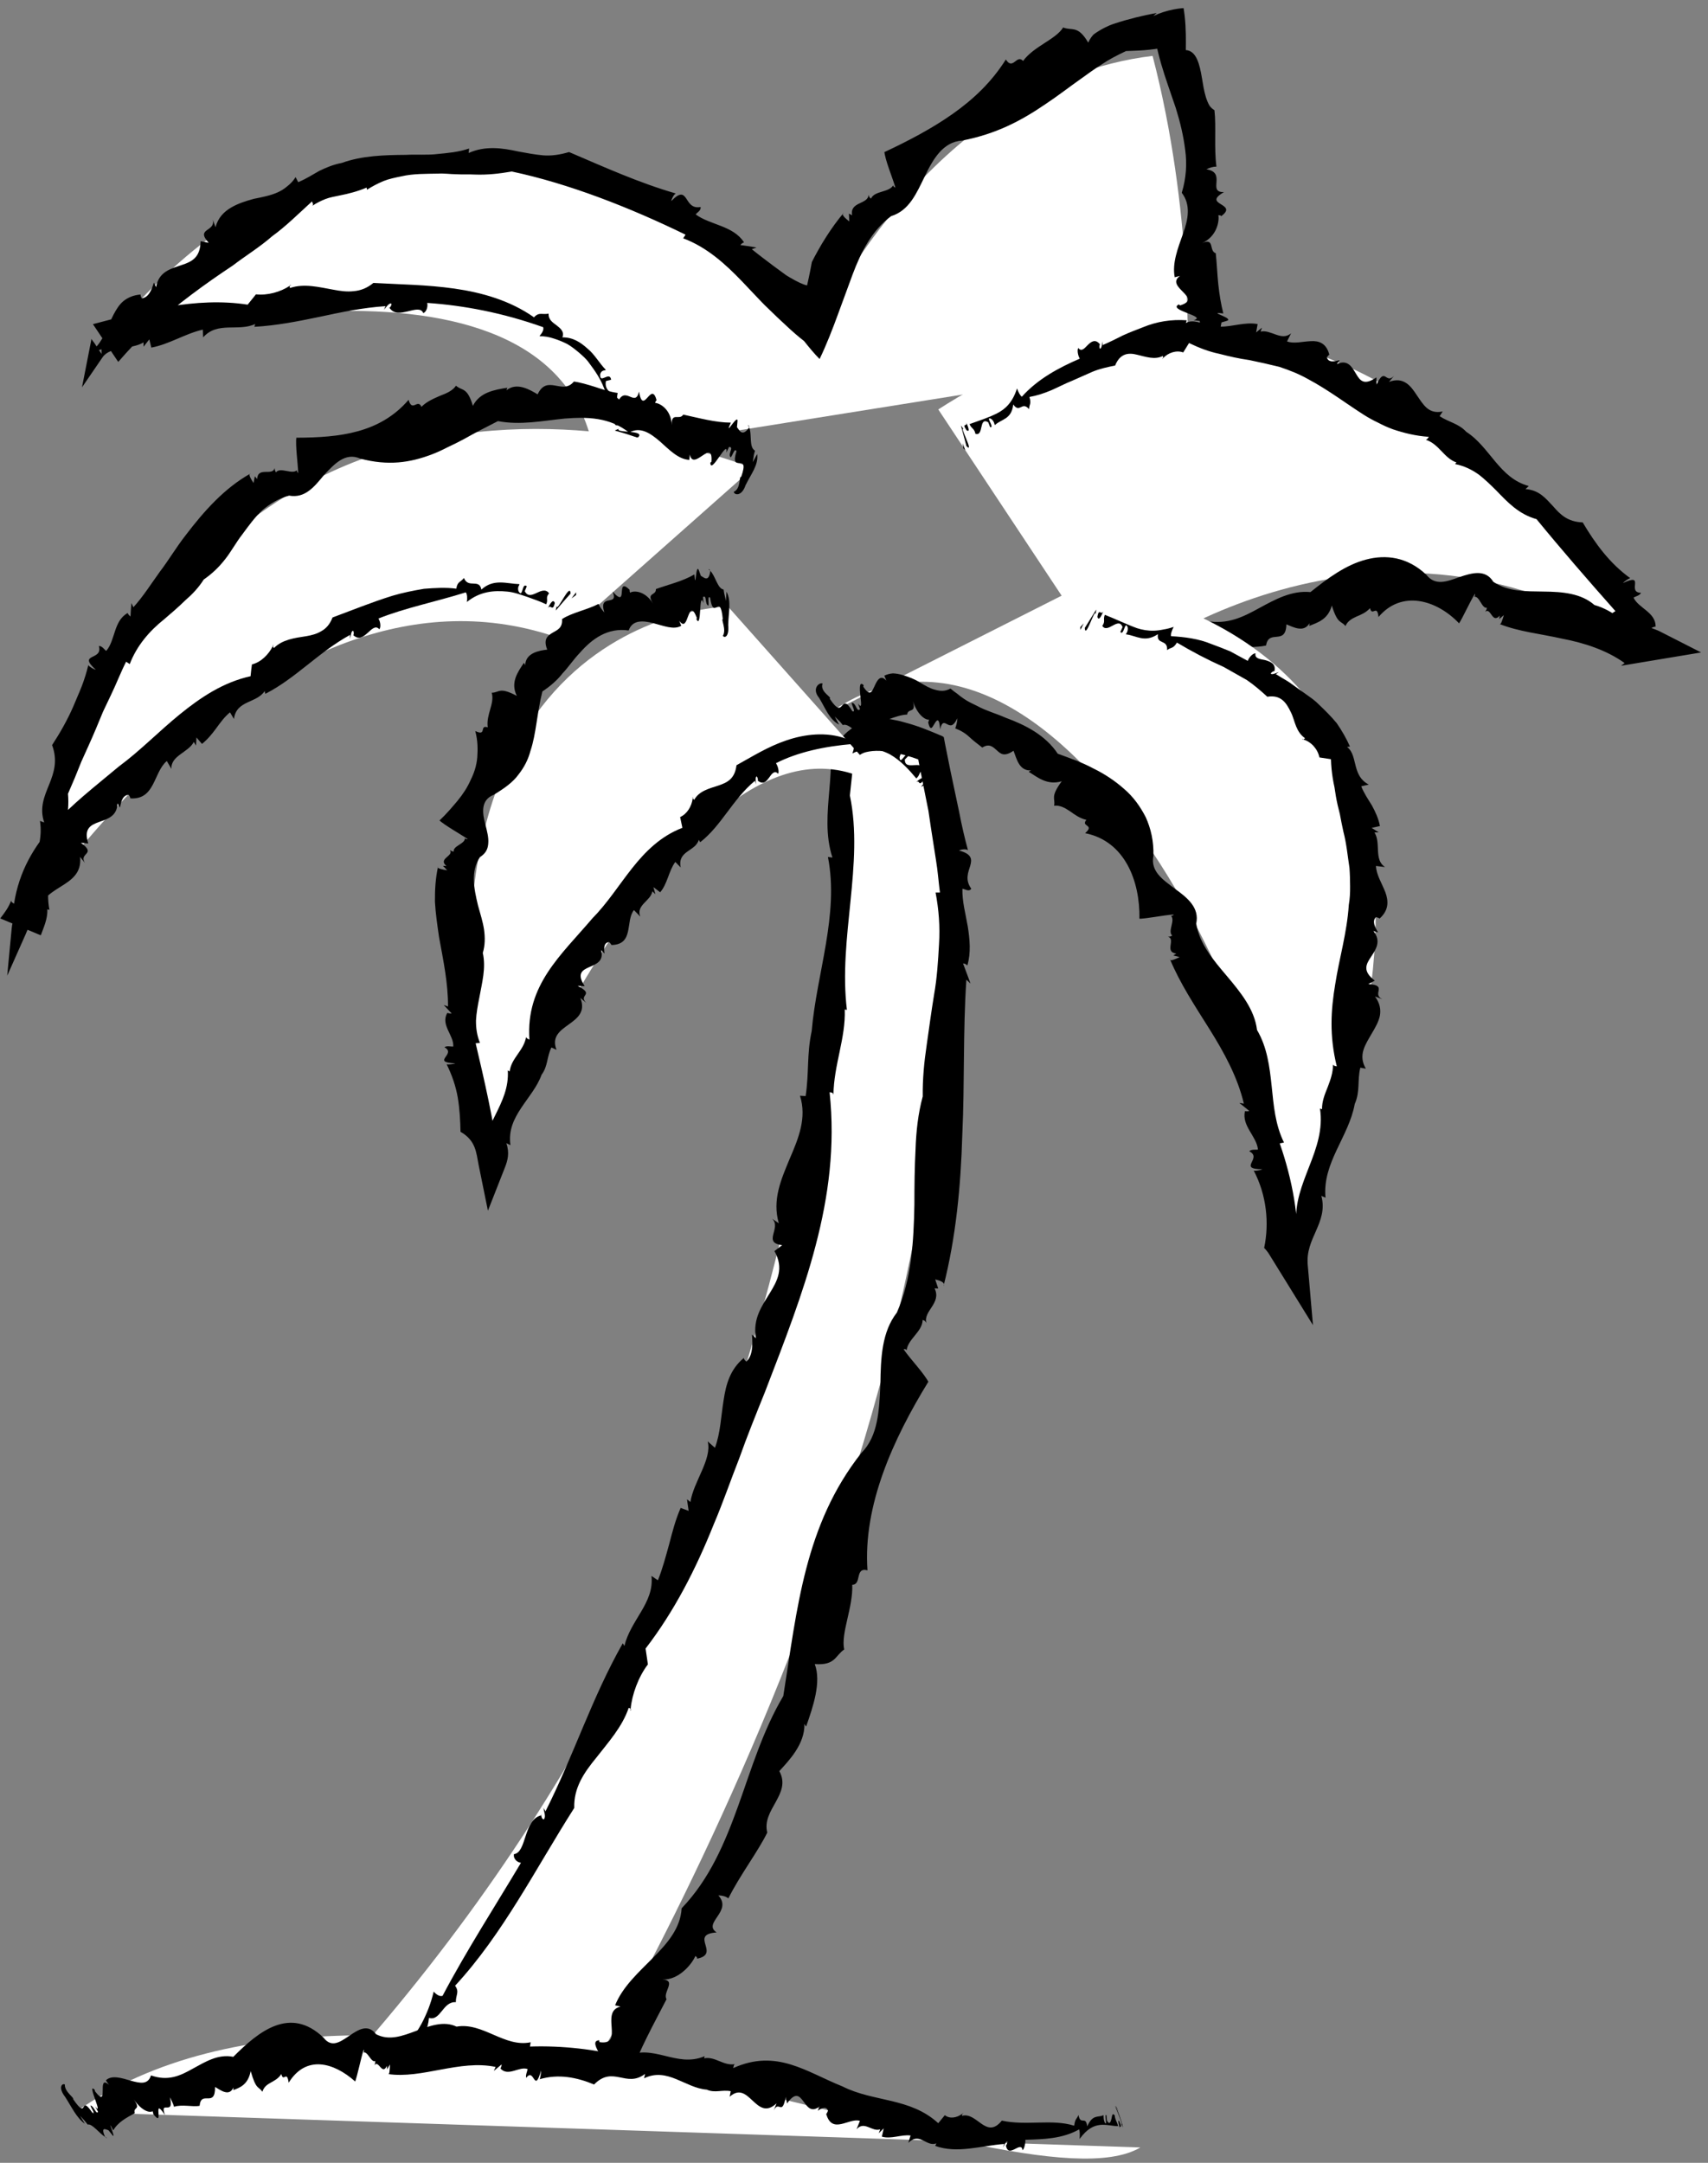 <svg width="173" height="219" viewBox="0 0 173 219" fill="none" xmlns="http://www.w3.org/2000/svg">
<rect x="0" y="0" width="173" height="219" fill="#808080" stroke="none"/>
<path d="M57.569 213.67C57.569 213.67 105.587 135.938 93.663 76.315C93.663 76.315 86.05 73.089 85.602 77.712C83.637 98.02 83.549 157.948 30.921 213.67" fill="white"/>
<path d="M63.877 173.043C63.857 173.093 63.847 173.167 63.848 173.228C63.919 173.165 63.919 173.1 63.877 173.043Z" fill="black"/>
<path d="M66.638 160.016L65.985 159.573C66.143 160.95 65.587 162.095 64.93 163.206C64.272 164.316 63.543 165.405 63.244 166.665L63.079 166.391C59.934 171.941 58.142 177.68 55.244 183.424C55.228 183.297 55.053 183.146 55.032 183.012C55.094 183.413 55.328 183.968 55.083 184.223C54.889 184.205 54.832 183.948 54.826 183.812C53.013 184.242 53.361 187.586 52.062 187.742C51.96 188.13 52.308 188.568 52.767 188.621C50.195 192.946 47.272 197.461 44.825 202.092C44.533 202.176 44.23 201.993 43.927 201.664C43.652 202.846 43.22 203.93 42.682 204.94C42.127 205.938 41.446 206.844 40.715 207.713C39.982 208.58 39.189 209.401 38.381 210.203C37.568 211 36.701 211.745 35.885 212.524C36.174 213.02 36.625 212.574 36.747 213.285C38.232 212.657 37.562 210.446 39.148 210.093L39.435 210.57C40.316 210.062 38.557 209.546 39.718 209.237C40.307 209.228 40.163 209.752 40.312 209.638C41.458 207.935 43.257 206.649 43.447 204.325C44.635 204.679 44.842 202.64 46.172 202.733C46.146 202.039 46.568 201.696 46.094 201.071C50.961 195.806 54.26 189.192 58.165 183.066C58.101 181.022 59.151 179.495 60.404 177.97C61.606 176.42 63.021 174.876 63.678 172.933C63.76 172.946 63.831 172.99 63.876 173.044C64.003 171.612 64.655 169.799 65.624 168.531L65.39 166.927C68.312 163.129 70.495 158.842 72.277 154.39C73.221 152.183 73.996 149.906 74.877 147.669C75.678 145.403 76.588 143.174 77.485 140.939C79.449 135.836 81.337 131.02 82.626 126.073C83.916 121.134 84.609 116.061 84.028 110.598C84.238 110.647 84.37 110.581 84.416 110.867C84.463 107.78 85.666 105.138 85.564 102.218L85.781 102.254C84.896 94.975 87.528 87.495 86.083 80.55C86.138 80.035 86.192 79.515 86.248 78.992L86.331 78.203L86.372 77.806L86.443 77.507C86.613 76.702 87.111 76.231 88.037 76.093C88.922 75.942 90.016 76.077 90.878 76.266C91.334 76.371 91.791 76.489 92.244 76.636C92.472 76.706 92.697 76.785 92.924 76.868L93.007 76.901L93.024 76.987L93.057 77.16L93.124 77.507C93.318 78.49 93.515 79.477 93.71 80.464L94.04 82.11L94.285 83.769C94.458 84.876 94.63 85.979 94.801 87.078C94.988 88.176 95.06 89.28 95.203 90.37L94.763 90.373C95.092 92.107 95.222 93.847 95.113 95.579C95.018 97.31 94.912 99.03 94.607 100.738C94.328 102.446 94.1 104.148 93.857 105.852C93.602 107.557 93.441 109.269 93.462 111.019C92.988 112.768 92.794 114.565 92.732 116.403C92.636 118.236 92.618 120.101 92.617 121.982C92.542 125.727 92.335 129.52 90.84 132.911C89.319 134.861 89.208 137.49 89.173 140.148C89.053 142.775 88.955 145.416 87.251 147.113C81.494 154.402 80.751 162.857 79.338 171.735C77.267 175.228 76.12 179.09 74.769 182.858C73.415 186.617 71.866 190.284 69.042 193.227C68.81 197.244 63.826 199.267 62.302 203.051L62.852 203.181C60.701 203.673 63.321 207.169 60.716 206.779L60.695 206.591C59.228 206.653 62.38 209.608 60.849 209.291L61.322 209.705C61.008 210.615 60.658 209.456 60.085 209.967C60.016 210.243 61.009 210.617 60.415 210.938C58.173 209.78 59.721 213.218 57.245 211.83C57.504 211.392 55.895 211.952 55.965 210.67C55.55 210.809 54.885 212.187 55.983 212.691C57.001 213.472 57.618 214.593 58.969 214.281L58.276 213.631C59.239 213.833 58.801 213.658 59.46 213.918C60.215 212.891 61.466 213.431 62.41 212.92C62.382 212.914 62.354 212.909 62.321 212.873C61.673 211.774 62.672 211.36 63.053 211.009L63.601 211.093C64.694 211.364 62.472 208.795 63.9 210.043C64.764 207.565 66.191 204.986 67.514 202.432C67.082 201.75 68.585 200.51 67.09 200.439C68.795 200.52 70.137 198.795 70.434 198.054C70.551 198.146 70.683 198.251 70.576 198.336C73.069 197.859 69.735 195.869 72.584 195.673C71.124 194.701 74.239 193.55 72.76 191.922C73.187 191.93 73.527 192.027 73.777 192.221C74.936 189.889 76.736 187.549 77.715 185.563C77.121 183.229 80.213 181.664 78.936 179.336C79.891 178.292 81.527 176.615 81.479 174.564L81.647 174.831C82.35 172.833 83.214 170.322 82.526 168.5C84.631 168.654 84.579 167.647 85.508 167.022C85.149 165.369 86.412 162.791 86.324 160.467C87.312 160.468 86.553 158.663 87.865 159.006C87.404 152.434 90.465 145.713 94.026 139.917L94.095 140.033C93.589 139.024 92.244 137.678 91.527 136.627C91.663 136.575 91.878 136.639 91.826 136.81C91.882 135.619 93.438 134.868 93.449 133.658C93.665 133.719 93.665 133.719 93.831 133.954C93.49 132.743 95.393 131.962 94.664 130.459L95.029 130.465L94.724 129.549C95.156 129.661 95.805 129.833 95.564 130.237C96.822 125.298 97.32 120.1 97.471 114.871C97.715 109.648 97.532 104.402 97.882 99.199L98.297 99.592C98.297 99.592 98.118 99.08 97.925 98.57C97.735 98.062 97.544 97.554 97.544 97.554C97.77 97.567 97.879 97.663 97.981 97.762C98.358 96.473 98.229 95.148 98.03 93.845C97.807 92.54 97.442 91.256 97.481 89.996C97.699 89.995 98.15 90.354 98.377 89.986C97.72 89.086 98.075 88.315 98.273 87.659C98.46 87.007 98.455 86.475 97.15 86.126C97.258 86.029 97.819 85.917 98.042 86.088C97.694 84.806 97.401 83.519 97.153 82.225C96.861 80.845 96.568 79.46 96.275 78.074L95.726 75.338L95.596 74.648C95.452 74.501 95.192 74.452 94.995 74.352C94.571 74.177 94.152 73.998 93.721 73.833C92.864 73.487 91.957 73.226 91.021 72.989L90.306 72.844C90.118 72.801 89.91 72.776 89.705 72.748C89.308 72.683 88.869 72.654 88.413 72.648C88.062 72.785 87.638 73.004 87.281 73.169C86.89 73.38 86.498 73.596 86.125 73.869C85.359 74.429 84.684 75.265 84.426 76.134C84.329 76.352 84.287 76.557 84.266 76.757L84.179 77.362C84.143 77.586 84.151 77.72 84.145 77.857L84.128 78.28C84.102 78.847 84.049 79.408 84.003 79.982C83.811 82.278 83.581 84.552 84.313 86.832L83.86 86.774C85.003 92.621 82.721 98.518 82.214 104.405C81.7 106.815 81.964 108.534 81.601 110.986L81.029 110.953C81.736 113.182 80.88 115.27 79.984 117.339C79.123 119.422 78.197 121.478 78.884 123.864L78.2 123.398C79.21 124.325 77.173 125.843 79.227 126.079L78.442 126.678C79.426 128.448 78.739 129.68 77.963 130.95C77.191 132.227 76.227 133.512 76.563 135.502L76.163 135.136C76.255 136.165 76.231 137.339 75.575 137.883C75.542 137.756 75.389 137.763 75.337 137.507C73.952 138.653 73.532 140.173 73.292 141.789C73.028 143.394 72.978 145.109 72.414 146.599L71.682 145.95C72.141 147.752 70.234 150.045 69.931 152.088L69.583 151.816L69.751 152.985L68.944 152.685C68.416 153.882 68.1 155.125 67.778 156.364C67.436 157.589 67.116 158.824 66.638 160.016Z" fill="black"/>
<path d="M54.827 183.811C54.838 183.809 54.845 183.799 54.865 183.802C54.844 183.696 54.831 183.733 54.827 183.811Z" fill="black"/>
<path d="M62.723 212.721C62.618 212.802 62.52 212.865 62.408 212.918C62.571 212.985 62.638 212.793 62.723 212.721Z" fill="black"/>
<path d="M7.663 213.848C39.362 191.627 102.761 224.959 115.507 217.444L7.663 213.848Z" fill="white"/>
<path d="M113.128 213.41L112.985 213.185L113.313 213.829L113.128 213.41Z" fill="black"/>
<path d="M113.544 214.993C113.608 215.109 113.685 215.314 113.751 215.431C113.751 215.431 113.645 214.926 113.462 214.426C113.29 213.928 113.074 213.456 113.074 213.456C112.787 212.942 113.05 213.478 113.285 214.083C113.533 214.688 113.733 215.34 113.544 214.993Z" fill="black"/>
<path d="M113.384 214.827C113.115 214.408 113.402 215.346 113.47 215.672C113.266 214.941 113.782 215.802 113.384 214.827Z" fill="black"/>
<path d="M97.481 214.02C97.501 214.019 97.531 213.997 97.555 213.971C97.531 213.934 97.504 213.96 97.481 214.02Z" fill="black"/>
<path d="M92.227 216.232L92.002 216.978C93.165 215.829 93.809 217.42 94.845 217.033L94.725 217.286C96.953 218.094 99.352 217.27 101.717 217.09C101.667 217.164 101.615 217.388 101.564 217.47C101.72 217.224 101.927 216.756 102.039 216.843C102.041 217.019 101.942 217.193 101.89 217.263C102.159 218.619 103.433 216.69 103.575 217.72C103.732 217.605 103.871 217.082 103.857 216.669C105.653 216.611 107.601 216.58 109.3 215.615C109.375 215.793 109.384 216.144 109.351 216.586C110.839 214.541 112.07 215.272 113.248 215.287C113.12 214.755 112.978 214.756 112.902 214.19C112.663 213.895 112.641 214.249 112.571 214.579C112.487 214.894 112.361 215.179 112.12 214.718L112.072 214.19C111.801 213.893 112.243 215.524 111.878 214.879C111.716 214.451 111.814 214.209 111.761 214.175C111.268 214.454 110.69 214.023 110.122 215.305C109.976 214.162 109.448 215.271 109.234 214.159C109.06 214.606 108.901 214.486 108.804 215.244C106.579 214.533 103.981 215.27 101.474 214.728C99.883 216.692 98.972 213.813 97.433 214.242C97.44 214.163 97.459 214.082 97.482 214.02C96.913 214.46 96.188 214.566 95.702 214.176L95.033 214.988C92.172 212.366 88.51 212.867 85.341 211.268C81.67 209.802 78.672 207.42 74.264 209.408C74.318 209.199 74.314 209.076 74.431 209.01C73.252 209.196 72.443 208.196 71.322 208.419L71.373 208.206C68.459 209.432 66.138 206.822 63.299 208.286C60.361 207.511 56.932 207.115 53.68 207.227L53.749 206.793C51.098 207.353 48.9 204.741 46.241 205.21C44.96 204.596 43.537 205.128 42.15 205.641C40.755 206.162 39.404 206.665 38.089 205.976C37.277 204.902 36.304 205.497 35.384 206.137C34.456 206.759 33.586 207.395 32.763 206.318C29.387 203.103 26.221 205.671 23.628 208.268C22.093 207.955 20.786 208.782 19.524 209.468C18.254 210.185 17.041 210.76 15.294 210.15C14.981 211.134 14.169 210.932 13.251 210.686C12.331 210.412 11.296 210.082 10.724 210.65L11.032 211.105C9.728 209.911 11.129 213.701 9.611 211.744L9.603 211.619C8.701 210.7 10.556 214.472 9.642 213.289L9.929 213.834C9.74 214.158 9.524 213.261 9.173 213.194C9.132 213.314 9.745 214.162 9.387 213.975C7.973 211.886 9.007 214.883 7.404 212.547C7.57 212.437 6.525 211.812 6.568 211.071C6.297 210.902 5.853 211.366 6.593 212.318C7.284 213.393 7.741 214.428 8.591 215.044L8.116 214.243C8.742 214.943 8.454 214.577 8.884 215.128C9.318 214.989 10.118 216.08 10.669 216.388C10.651 216.367 10.635 216.346 10.612 216.304C10.172 215.259 10.77 215.654 10.987 215.702L11.316 216.108C11.963 216.984 10.612 214.067 11.473 215.715C11.945 214.879 12.819 214.428 13.651 213.974C13.45 213.277 14.34 213.718 13.553 212.58C14.457 213.87 15.242 213.934 15.452 213.769C15.502 213.906 15.56 214.062 15.5 214.026C16.754 215.675 15.32 212.082 16.707 214.167C16.123 212.526 17.682 214.358 17.207 212.368C17.398 212.709 17.539 213.029 17.629 213.326C18.436 213.056 19.522 213.363 20.217 213.23C20.371 211.581 21.811 213.498 21.784 211.316C22.34 211.645 23.221 212.334 23.642 211.372L23.637 211.636C24.303 211.385 25.126 211.088 25.392 209.711C25.949 211.663 26.175 211.217 26.578 211.805C26.89 210.793 27.879 210.952 28.496 210.01C28.715 210.914 29.053 209.551 29.24 210.89C30.985 208.065 33.783 208.808 35.976 210.763L35.947 210.86C36.218 210.109 36.539 208.477 36.839 207.518C36.869 207.635 36.866 207.86 36.803 207.853C37.221 207.602 37.602 208.93 38.012 208.682C38.006 208.906 38.006 208.906 37.938 209.12C38.333 208.521 38.711 210.216 39.184 209.179L39.2 209.537L39.501 209.043C39.482 209.488 39.453 210.159 39.305 210.011C42.74 210.523 46.565 208.523 50.202 209.291L50.017 209.694L50.816 209.031C50.784 209.255 50.737 209.359 50.69 209.455C51.491 210.317 52.588 209.19 53.443 209.508C53.408 209.723 53.214 210.132 53.301 210.393C54.126 209.277 54.105 212.109 54.805 209.658C54.817 209.779 54.752 210.345 54.656 210.536C56.581 209.972 58.436 210.345 60.174 211.07C62.105 209.098 63.41 211.457 65.337 209.997L65.238 210.442C67.604 209.287 69.416 211.429 71.585 211.589C72.419 211.964 73.128 211.574 74.015 211.749L73.909 212.308C75.883 210.54 76.564 214.929 78.654 212.979L78.367 213.707C78.887 212.598 79.199 214.342 79.59 212.324L79.716 212.995C81.403 210.609 81.325 214.672 83.024 213.274L82.824 213.726C83.255 213.443 83.723 213.247 83.87 213.744C83.813 213.803 83.798 213.946 83.686 214.052C84.296 216.187 85.991 214.406 87.1 214.752L86.758 215.603C87.553 214.702 88.32 215.906 89.152 215.606L89.009 216.009L89.512 215.511L89.321 216.349C90.242 216.629 91.292 216.117 92.227 216.232Z" fill="black"/>
<path d="M101.889 217.262C101.888 217.253 101.884 217.252 101.884 217.233C101.843 217.302 101.858 217.296 101.889 217.262Z" fill="black"/>
<path d="M10.85 216.477C10.789 216.456 10.733 216.429 10.668 216.389C10.77 216.529 10.802 216.463 10.85 216.477Z" fill="black"/>
<path d="M120.277 36.316C120.277 36.316 120.867 21.494 116.744 5.659C93.763 8.446 82.564 33.783 82.564 33.783C82.564 33.783 43.783 -7.304 10.085 35.145C10.085 35.145 56.048 21.843 60.173 45.913" fill="white"/>
<path d="M64.788 45.121L65.019 44.947L64.228 44.751L64.788 45.121Z" fill="black"/>
<path d="M62.723 43.383C62.61 43.477 62.393 43.507 62.278 43.6C62.278 43.6 62.848 43.75 63.424 43.933C63.999 44.113 64.58 44.327 64.58 44.327C65.59 43.471 62.039 43.903 62.723 43.383Z" fill="black"/>
<path d="M62.84 42.977C63.175 42.369 62.147 42.48 61.807 42.491C62.591 42.405 61.877 43.375 62.84 42.977Z" fill="black"/>
<path d="M29.352 28.936C29.39 28.928 29.439 28.897 29.476 28.864C29.409 28.838 29.369 28.871 29.352 28.936Z" fill="black"/>
<path d="M20.541 33.378L20.578 34.161C22.031 32.508 24.15 33.61 25.849 32.807L25.761 33.093C28.039 32.965 30.184 32.536 32.359 32.084C34.531 31.62 36.737 31.151 39.061 31.001C38.985 31.078 38.946 31.305 38.868 31.391C39.103 31.136 39.385 30.656 39.632 30.739C39.685 30.915 39.535 31.094 39.45 31.167C39.889 31.832 40.601 31.684 41.291 31.53C41.978 31.369 42.645 31.149 42.873 31.701C43.161 31.61 43.366 31.099 43.273 30.672C46.987 30.928 50.926 31.671 55.02 33.131C55.096 33.388 54.93 33.697 54.641 34.038C55.157 34.037 55.642 34.126 56.102 34.282C56.569 34.428 57.02 34.615 57.456 34.835C57.879 35.074 58.26 35.384 58.637 35.697C59.004 36.021 59.385 36.338 59.666 36.749C60.264 37.54 60.828 38.364 61.176 39.292C61.367 39.746 61.567 40.194 61.725 40.65L62.104 42.036C62.673 41.991 62.508 41.463 63.18 41.631C63.263 40.907 62.762 40.452 62.242 40.07C61.702 39.684 61.225 39.346 61.372 38.585L61.9 38.449C61.749 37.516 60.712 38.974 60.795 37.886C60.956 37.355 61.406 37.583 61.343 37.428C60.687 36.754 60.234 35.887 59.504 35.295C58.814 34.671 58.028 34.144 56.965 34.161C57.172 33.591 56.799 33.279 56.402 32.963C55.998 32.654 55.548 32.404 55.564 31.757C54.935 31.896 54.607 31.557 54.089 32.131C51.651 30.416 48.796 29.619 46.034 29.223C43.254 28.826 40.515 28.802 37.819 28.649C37.168 29.188 36.512 29.421 35.837 29.481C35.163 29.563 34.47 29.47 33.754 29.332C32.331 29.081 30.81 28.676 29.368 29.163C29.342 29.086 29.339 29.002 29.353 28.936C28.436 29.559 27.084 29.937 25.925 29.804L25.084 30.848C22.428 30.44 19.783 30.607 17.185 31.031C14.569 31.463 12.053 32.126 9.413 32.823C10.265 34.094 11.12 35.369 11.976 36.646C13.006 35.465 14.075 34.313 15.223 33.251C17.993 30.764 20.797 28.735 23.565 26.896C24.897 25.879 26.29 25.039 27.575 23.914C28.93 22.939 30.193 21.68 31.6 20.398C31.672 20.601 31.769 20.691 31.633 20.843C32.065 20.549 32.518 20.33 32.975 20.149C33.434 19.969 33.921 19.904 34.389 19.797C35.335 19.611 36.237 19.377 37.132 18.995L37.174 19.21C37.703 18.868 38.262 18.581 38.84 18.335C39.42 18.105 40.029 17.986 40.639 17.859C41.861 17.574 43.127 17.607 44.375 17.58C44.999 17.544 45.623 17.64 46.244 17.644C46.864 17.681 47.486 17.639 48.101 17.675C49.333 17.722 50.572 17.586 51.838 17.367C57.569 18.58 63.768 20.998 69.437 23.763L69.199 24.131C71.586 25.024 73.458 26.719 75.17 28.502L76.445 29.847C76.882 30.295 77.234 30.701 77.873 31.301C78.448 31.865 79.043 32.436 79.648 32.985C80.248 33.552 80.858 34.081 81.441 34.532C81.953 35.178 82.502 35.844 83.016 36.351C83.679 34.99 84.346 33.284 84.9 31.756C85.385 30.436 85.874 29.108 86.363 27.781C87.209 25.522 88.321 23.32 90.261 21.886C92.104 21.317 92.829 19.571 93.688 17.818C94.523 16.073 95.544 14.358 97.435 14.238C100.92 13.56 103.419 12.231 105.879 10.555C107.114 9.74 108.317 8.798 109.605 7.893C110.244 7.427 110.899 6.959 111.584 6.525C112.283 6.049 113.11 5.61 114.056 5.17C114.855 5.137 115.624 5.123 116.405 5.036L116.993 4.964L117.141 4.943L117.214 4.934L117.231 5.007L117.298 5.295C117.391 5.676 117.49 6.048 117.596 6.417C118.019 7.884 118.556 9.34 119.095 10.945C119.554 12.427 119.867 13.755 120.047 15.195C120.238 16.61 120.145 18.058 119.698 19.52C120.633 20.739 120.357 22.19 119.825 23.666C119.303 25.146 118.71 26.635 118.984 28.073L119.523 27.938C117.92 29.056 121.955 30.178 119.523 30.929L119.41 30.823C118.171 31.404 122.374 32.039 120.898 32.418L121.514 32.499C121.705 33.179 120.817 32.591 120.581 33.117C120.662 33.313 121.705 33.18 121.359 33.596C118.844 33.692 121.899 35.27 119.067 35.286C119.069 34.927 117.965 35.831 117.377 35.021C117.092 35.265 117.208 36.289 118.41 36.245C119.681 36.389 120.778 36.885 121.789 36.223L120.863 36.05C121.799 35.839 121.333 35.882 122.032 35.813C122.166 34.891 123.514 34.785 124.08 34.107C124.053 34.114 124.026 34.12 123.978 34.11C122.874 33.651 123.509 33.031 123.666 32.665L124.181 32.512C125.26 32.268 122.045 31.502 123.908 31.742C123.671 30.802 123.504 29.803 123.398 28.773C123.29 27.744 123.254 26.683 123.141 25.643C122.413 25.404 123.074 24.044 121.754 24.608C123.255 23.967 123.525 22.364 123.404 21.793C123.551 21.8 123.719 21.808 123.673 21.904C125.536 20.561 121.659 20.786 123.975 19.452C122.231 19.504 124.289 17.459 122.191 17.144C122.557 16.961 122.897 16.868 123.21 16.872C122.96 14.981 123.2 12.789 123.009 11.162C122.792 11.026 122.631 10.871 122.512 10.703C122.37 10.475 122.234 10.134 122.141 9.836C121.948 9.217 121.852 8.542 121.736 7.866C121.511 6.537 121.189 5.132 120.109 5.072C120.118 4.182 120.138 2.904 119.995 1.628L119.933 1.155L119.897 0.923C119.887 0.889 119.893 0.834 119.869 0.819L119.758 0.829C119.459 0.856 119.146 0.901 118.822 0.966C118.176 1.095 117.489 1.306 116.819 1.623L117.159 1.31C115.782 1.565 114.267 1.931 112.913 2.381C112.239 2.589 111.616 2.925 111.1 3.259C110.972 3.343 110.845 3.431 110.737 3.519C110.667 3.598 110.6 3.68 110.538 3.766C110.415 3.936 110.309 4.119 110.224 4.315C109.164 2.504 108.591 3.154 107.684 2.781C106.925 4.009 104.746 4.657 103.626 6.17C102.963 5.455 102.607 7.17 101.88 6.024C100.433 8.317 98.602 10.045 96.491 11.536C94.387 13.019 92.001 14.268 89.584 15.4L89.563 15.282C89.664 16.268 90.372 17.895 90.693 18.995C90.565 18.963 90.401 18.81 90.493 18.716C90.115 19.517 88.581 19.277 88.22 20.114C88.051 19.968 88.05 19.968 87.976 19.723C87.928 20.725 86.06 20.385 86.306 21.799L85.989 21.628L86.023 22.421C85.673 22.145 85.146 21.728 85.461 21.547C84.808 22.322 84.212 23.149 83.666 24.01C83.389 24.438 83.128 24.878 82.878 25.324L82.508 25.998L82.331 26.34L82.242 26.511C82.22 26.557 82.232 26.547 82.225 26.568C82.14 27.041 81.996 27.812 81.747 28.899C81.363 28.826 80.749 28.533 80.023 28.107L79.746 27.941L79.596 27.845L79.327 27.648L78.254 26.86C77.547 26.324 76.838 25.794 76.149 25.235L76.625 25.061C76.625 25.061 76.218 24.994 75.81 24.927C75.399 24.87 74.989 24.812 74.989 24.812C75.126 24.633 75.246 24.583 75.363 24.542C74.256 22.829 71.925 22.792 70.467 21.712C70.585 21.53 71.048 21.304 70.953 20.96C69.19 21.298 69.811 18.484 67.995 20.357C67.997 20.223 68.229 19.702 68.448 19.591C64.702 18.506 61.22 16.925 57.639 15.396C56.713 15.673 55.831 15.8 54.997 15.729C54.164 15.653 53.343 15.496 52.512 15.343C50.875 14.98 49.145 14.739 47.468 15.492L47.518 15.038C46.435 15.406 45.381 15.489 44.319 15.595C43.259 15.725 42.184 15.623 41.103 15.681C38.943 15.698 36.685 15.754 34.624 16.496C33.732 16.668 33.029 16.973 32.345 17.301C31.674 17.674 31.033 18.1 30.205 18.445L29.941 17.937C29.691 18.331 29.404 18.63 29.087 18.868C28.784 19.134 28.448 19.335 28.089 19.493C27.372 19.81 26.552 19.963 25.716 20.132C24.913 20.352 24.103 20.603 23.399 21.022C22.695 21.44 22.096 22.024 21.826 23.004L21.555 22.241C21.86 23.51 19.752 23.062 21.141 24.587L20.321 24.424C20.285 26.102 19.427 26.5 18.368 26.847C17.338 27.205 16.074 27.489 15.809 29.076L15.586 28.606C15.365 29.374 15.024 30.153 14.344 30.209C14.35 30.104 14.219 30.031 14.242 29.824C13.527 29.878 12.971 30.12 12.519 30.473C12.077 30.834 11.775 31.334 11.499 31.858C10.953 32.915 10.595 34.119 9.87 34.978L9.317 35.633L10.158 35.408L10.28 35.375L10.284 35.841L9.555 34.728L9.243 34.311C9.247 34.362 9.248 34.412 9.235 34.474L8.305 39.22L10.383 36.184C11.179 35.02 13.291 35.433 14.534 34.672L14.543 35.107L15.123 34.362L15.326 35.198C17.161 34.856 18.745 33.783 20.541 33.378Z" fill="black"/>
<path d="M39.45 31.167C39.445 31.158 39.436 31.158 39.431 31.138C39.37 31.209 39.397 31.202 39.45 31.167Z" fill="black"/>
<path d="M124.257 33.86C124.205 33.951 124.153 34.027 124.082 34.103C124.256 34.084 124.22 33.937 124.257 33.86Z" fill="black"/>
<path d="M112.676 68.081C112.676 68.081 138.012 47.463 165.881 65.199C165.881 65.199 137.537 14.093 95.037 41.458" fill="white"/>
<path d="M97.573 45.395L97.768 45.585L97.514 44.891L97.573 45.395Z" fill="black"/>
<path d="M97.629 43.483C97.532 43.387 97.431 43.193 97.333 43.096L97.892 45.175C98.753 46.032 97.049 42.913 97.629 43.483Z" fill="black"/>
<path d="M97.901 43.566C98.365 43.856 97.945 42.97 97.826 42.657C98.142 43.348 97.305 42.696 97.901 43.566Z" fill="black"/>
<path d="M117.799 36.267C117.777 36.272 117.748 36.3 117.728 36.331C117.768 36.361 117.79 36.33 117.799 36.267Z" fill="black"/>
<path d="M123.643 33.077L123.783 32.307C123.142 32.958 122.554 32.913 121.946 32.77C121.343 32.63 120.72 32.367 120.117 32.707L120.2 32.432C118.665 32.322 117.18 32.554 115.782 33.132C115.08 33.401 114.387 33.666 113.709 33.976C113.034 34.319 112.364 34.653 111.681 34.945C111.707 34.856 111.674 34.629 111.702 34.53C111.619 34.823 111.575 35.34 111.407 35.306C111.329 35.146 111.37 34.946 111.403 34.859C110.959 34.301 110.542 34.573 110.191 34.921C109.839 35.277 109.539 35.657 109.218 35.236C109.087 35.418 109.163 35.955 109.365 36.319C107.29 37.214 105.127 38.355 103.502 40.17C103.333 40.058 103.168 39.749 103.01 39.333C102.574 40.711 101.858 41.416 100.985 41.856C100.117 42.3 99.145 42.601 98.203 42.944C98.421 43.452 98.672 43.341 98.801 43.927C99.676 44.204 99.11 42.183 100.094 42.757L100.29 43.255C100.806 43.343 99.712 42.048 100.411 42.425C100.768 42.727 100.699 43.036 100.785 43.031C101.443 42.416 102.462 42.484 102.629 40.956C103.308 41.902 103.49 40.575 104.233 41.429C104.247 40.921 104.492 40.917 104.266 40.198C105.035 40.059 105.757 39.822 106.461 39.524C107.164 39.221 107.848 38.852 108.562 38.569C109.274 38.255 109.987 37.939 110.701 37.623C111.427 37.329 112.185 37.165 112.948 37.015C113.449 35.775 114.297 35.692 115.176 35.919C116.062 36.124 116.952 36.464 117.788 36.041C117.805 36.119 117.808 36.203 117.801 36.268C118.325 35.709 119.165 35.432 119.846 35.688L120.435 34.735C121.476 35.235 122.484 35.618 123.499 35.827C124.509 36.088 125.515 36.318 126.538 36.46C127.551 36.665 128.563 36.899 129.572 37.144C130.56 37.47 131.536 37.851 132.448 38.364C134.552 39.483 136.32 40.846 138.151 42.01C138.611 42.299 139.083 42.563 139.577 42.794C140.06 43.046 140.558 43.282 141.094 43.472C142.175 43.833 143.333 44.136 144.728 44.234C144.595 44.403 144.555 44.522 144.403 44.525C145.777 44.963 146.239 46.382 147.522 46.827L147.378 46.992C148.272 47.162 149.036 47.535 149.72 48.011C150.387 48.508 150.979 49.099 151.57 49.682C152.727 50.883 153.843 52.068 155.631 52.568C158.061 55.537 160.885 58.797 163.622 61.88L163.252 62.116C164.315 63.021 164.901 64.264 165.292 65.527C165.612 65.225 165.93 64.926 166.247 64.628C165.534 63.966 164.841 63.252 164.085 62.62C163.313 62.016 162.456 61.531 161.495 61.26C160.144 60.068 158.225 59.92 156.38 59.901C154.52 59.87 152.758 59.932 151.255 58.911C150.46 57.607 149.078 58.012 147.824 58.434C146.544 58.888 145.386 59.355 144.474 58.202C142.548 56.38 140.369 56.13 138.354 56.663C136.322 57.192 134.457 58.569 132.734 59.953C130.81 59.765 129.124 60.717 127.517 61.587C125.898 62.477 124.344 63.259 122.206 62.88C121.765 63.953 120.773 63.886 119.66 63.757C118.555 63.623 117.326 63.425 116.596 64.113L116.931 64.549C115.469 63.489 116.829 67.31 115.169 65.457L115.171 65.324C114.17 64.474 116.065 68.246 115.075 67.124L115.369 67.667C115.113 68.052 114.936 67.113 114.521 67.099C114.46 67.235 115.117 68.052 114.704 67.908C113.201 65.876 114.171 68.955 112.469 66.697C112.676 66.542 111.484 66.062 111.603 65.232C111.299 65.091 110.707 65.72 111.5 66.635C112.249 67.672 112.754 68.693 113.688 69.208L113.181 68.425C113.865 69.072 113.551 68.726 114.015 69.249C114.525 69.019 115.387 70.069 116.011 70.31C115.992 70.289 115.974 70.271 115.951 70.228C115.525 69.169 116.206 69.497 116.467 69.516L116.825 69.899C117.525 70.735 116.168 67.795 117.054 69.438C117.717 68.451 118.834 67.806 119.911 67.184C119.725 66.482 120.785 66.786 119.9 65.716C120.913 66.923 121.906 66.87 122.182 66.66C122.236 66.796 122.296 66.951 122.223 66.923C123.683 68.44 122.127 64.904 123.734 66.862C123.098 65.23 124.967 66.918 124.475 64.904C124.698 65.228 124.857 65.539 124.953 65.835C125.991 65.433 127.35 65.587 128.238 65.361C128.506 63.654 130.238 65.419 130.296 63.222C130.982 63.493 132.062 64.097 132.633 63.109L132.617 63.378C133.453 63.034 134.508 62.744 134.897 61.317C135.503 63.246 135.808 62.809 136.279 63.39C136.498 62.889 136.916 62.655 137.377 62.44C137.841 62.242 138.346 62.049 138.767 61.582C138.976 62.488 139.491 61.124 139.624 62.478C141.983 59.69 145.526 60.747 147.786 63.117L147.734 63.205C148.178 62.532 148.852 60.987 149.401 60.112C149.417 60.235 149.372 60.454 149.296 60.433C149.859 60.28 150.072 61.651 150.609 61.539C150.556 61.757 150.556 61.756 150.431 61.946C151.032 61.472 151.12 63.222 151.91 62.335L151.85 62.688L152.322 62.286C152.196 62.714 152.009 63.36 151.866 63.177C153.833 63.966 156.011 64.168 158.226 64.669C160.454 65.096 162.697 65.814 164.559 67.141L164.19 67.414L164.504 67.362L172.302 66.065L168.142 63.945C167.833 63.788 167.56 63.706 167.27 63.59C167.466 63.479 167.584 63.464 167.696 63.453C167.707 61.977 165.949 61.59 165.459 60.51C165.642 60.393 166.103 60.302 166.213 60.027C164.715 59.988 166.717 57.948 164.385 59.039C164.458 58.938 164.907 58.588 165.125 58.544C163.025 57.027 161.581 55.039 160.308 52.896C158.779 52.845 158.035 52.093 157.323 51.278C156.587 50.493 155.911 49.617 154.514 49.525L154.847 49.213C151.857 48.411 150.928 45.276 148.52 43.728C147.714 42.866 146.789 42.777 145.817 42.141L146.128 41.664C144.691 41.969 144.168 40.972 143.519 40.036C142.895 39.085 142.192 38.117 140.69 38.666L141.199 38.063C140.329 38.95 140.307 37.078 139.429 38.938L139.412 38.215C138.178 39.063 137.769 38.563 137.363 37.873C136.956 37.21 136.544 36.348 135.403 36.863L135.697 36.457C135.129 36.635 134.539 36.721 134.394 36.181C134.468 36.135 134.498 35.993 134.645 35.913C134.342 34.748 133.599 34.493 132.768 34.545C131.941 34.576 131.06 34.833 130.362 34.572L130.771 33.75C129.784 34.584 128.727 33.333 127.681 33.58L127.824 33.177C127.824 33.177 127.676 33.296 127.527 33.416C127.38 33.532 127.232 33.662 127.232 33.661L127.382 32.815C126.127 32.58 124.852 33.081 123.643 33.077Z" fill="black"/>
<path d="M111.402 34.859C111.407 34.866 111.413 34.865 111.421 34.883C111.439 34.802 111.424 34.814 111.402 34.859Z" fill="black"/>
<path d="M116.222 70.374C116.151 70.361 116.085 70.342 116.01 70.309C116.12 70.445 116.165 70.368 116.222 70.374Z" fill="black"/>
<path d="M76.235 47.421C76.235 47.421 18.389 23.187 1.934 94.202C1.934 94.202 27.164 54.121 56.782 64.66" fill="white"/>
<path d="M58.352 60.248V59.973L57.885 60.59L58.352 60.248Z" fill="black"/>
<path d="M56.38 61.334C56.383 61.473 56.299 61.675 56.301 61.815C56.301 61.815 56.668 61.385 57.034 60.955C57.414 60.529 57.793 60.103 57.793 60.103C57.758 58.862 56.381 62.156 56.38 61.334Z" fill="black"/>
<path d="M56.194 61.057C56.001 60.491 55.593 61.387 55.432 61.683C55.751 60.991 55.963 62.088 56.194 61.057Z" fill="black"/>
<path d="M27.636 65.427C27.66 65.408 27.683 65.365 27.696 65.324C27.635 65.321 27.621 65.363 27.636 65.427Z" fill="black"/>
<path d="M23.297 72.129L23.695 72.8C23.94 70.887 25.986 71.232 26.806 69.974L26.872 70.256C29.974 68.671 32.235 66.062 35.456 64.288C35.431 64.386 35.489 64.608 35.466 64.714C35.534 64.393 35.558 63.869 35.767 63.873C35.871 64.022 35.83 64.231 35.796 64.324C36.903 65.336 37.676 62.864 38.419 63.717C38.591 63.537 38.552 62.995 38.333 62.629C41.04 61.548 44.087 60.949 47.177 59.982C47.323 60.161 47.342 60.512 47.294 60.953C48.605 59.889 50.028 59.762 51.398 59.905C52.086 59.968 52.745 60.223 53.402 60.438C54.053 60.678 54.706 60.89 55.321 61.191C55.567 60.692 55.206 60.549 55.615 60.079C55.278 59.607 54.788 59.832 54.329 60.05C53.87 60.257 53.45 60.433 53.153 59.863L53.358 59.366C52.837 58.912 52.988 60.651 52.518 59.859C52.36 59.375 52.696 59.208 52.592 59.147C51.328 59.109 50.012 58.557 48.76 59.698C48.533 58.544 47.437 59.629 46.99 58.524C46.658 58.971 46.331 58.849 46.219 59.608C45.138 59.463 44.047 59.536 42.957 59.618C41.885 59.798 40.808 60.012 39.764 60.32C37.678 60.968 35.678 61.784 33.681 62.524C33.412 63.223 33.028 63.639 32.562 63.9C32.108 64.184 31.575 64.323 31.002 64.422C29.851 64.598 28.6 64.756 27.741 65.623C27.689 65.562 27.65 65.487 27.634 65.423C27.221 66.259 26.438 67.057 25.518 67.276C25.518 67.276 25.479 67.572 25.442 67.869C25.411 68.17 25.38 68.472 25.38 68.472C22.61 69.081 20.316 70.621 18.212 72.332C16.097 74.05 14.217 76.004 12.015 77.631C9.646 79.615 7.3 81.412 5.369 83.565C3.445 85.712 1.93 88.216 1.422 91.509C1.25 91.38 1.123 91.352 1.137 91.172C0.875 91.882 0.474 92.413 0.025 92.996C1.438 93.585 2.786 94.146 4.133 94.707C4.453 93.837 4.83 93.019 4.797 92.075L5.007 92.134C4.61 90.042 5.14 88.077 5.84 86.211C6.504 84.324 7.073 82.451 6.885 80.374C7.349 79.327 7.803 78.238 8.241 77.119C8.732 76.023 9.248 74.913 9.725 73.774L10.438 72.056L11.237 70.377C11.777 69.262 12.221 68.091 12.775 67.002L13.14 67.244C13.845 65.402 15.109 63.915 16.628 62.705C17.365 62.08 18.084 61.455 18.759 60.798C19.476 60.178 20.119 59.502 20.636 58.682C21.454 58.113 22.165 57.445 22.785 56.65C23.413 55.865 23.916 54.907 24.562 54.085C25.188 53.239 25.817 52.356 26.583 51.653C27.374 50.988 28.263 50.448 29.28 50.185C30.9 50.476 31.821 49.306 32.829 48.088C33.87 46.991 34.968 45.764 36.491 46.44C39.346 47.187 41.524 46.845 43.715 46.022C44.261 45.815 44.8 45.566 45.341 45.285C45.887 45.028 46.438 44.761 46.992 44.461C48.098 43.838 49.244 43.24 50.433 42.641C52.721 43.074 54.93 42.614 57.202 42.381C59.45 42.205 61.755 42.239 63.718 43.804C64.859 43.163 65.864 43.865 66.822 44.679C67.78 45.528 68.687 46.502 69.818 46.567L69.877 46.019C70.221 47.8 72.244 44.264 72.061 46.763L71.948 46.846C71.985 48.157 73.76 44.328 73.582 45.824L73.837 45.259C74.4 45.25 73.685 45.94 73.994 46.302C74.163 46.278 74.402 45.255 74.597 45.694C73.844 48.094 76.017 45.608 75.074 48.284C74.82 48.192 75.087 49.457 74.315 49.809C74.395 50.141 75.13 50.279 75.514 49.139C76.069 47.988 76.839 47.102 76.695 45.974L76.242 46.794C76.41 45.862 76.281 46.311 76.471 45.636C75.826 45.261 76.199 43.961 75.868 43.252C75.864 43.279 75.861 43.305 75.838 43.348C75.129 44.286 74.873 43.498 74.645 43.26L74.694 42.733C74.847 41.646 73.259 44.503 74.025 42.795C72.454 42.788 70.826 42.329 69.202 41.982C68.819 42.62 67.981 41.646 68.043 43.054C67.98 41.438 66.824 40.82 66.358 40.797C66.401 40.657 66.452 40.498 66.512 40.568C65.971 38.42 65.157 42.202 64.725 39.653C64.334 41.355 63.274 38.866 62.531 40.837C62.477 40.442 62.487 40.092 62.563 39.79C61.809 39.686 61.031 39.432 60.274 39.176C59.516 38.943 58.776 38.72 58.128 38.635C56.959 40.059 55.431 37.859 54.456 39.928C53.685 39.481 52.36 38.651 51.294 39.523L51.388 39.262C50.151 39.457 48.585 39.703 47.9 41.097C47.314 39.142 46.814 39.618 46.187 39.054C45.832 39.575 45.229 39.826 44.574 40.075C43.926 40.361 43.222 40.652 42.689 41.194C42.302 40.324 41.753 41.789 41.386 40.485C38.486 43.848 34.439 44.306 30.015 44.322L30.023 44.21C29.905 45.114 30.166 46.835 30.205 47.902C30.106 47.821 30.004 47.622 30.097 47.58C29.641 48.124 28.404 47.242 27.95 47.829C27.839 47.634 27.839 47.634 27.823 47.391C27.602 48.25 26.121 47.206 26.043 48.504L25.81 48.229L25.681 48.911C25.441 48.535 25.081 47.968 25.384 47.944C22.732 49.418 20.646 51.777 18.803 54.198C17.863 55.397 17.084 56.722 16.177 57.91C15.3 59.125 14.511 60.385 13.513 61.489L13.308 61.063C13.308 61.063 13.283 61.404 13.257 61.744C13.231 62.082 13.218 62.424 13.218 62.424C13.038 62.287 12.979 62.178 12.929 62.074C11.491 62.861 11.694 64.842 10.758 65.908C10.577 65.788 10.329 65.379 10.01 65.416C10.471 66.927 7.792 66.088 9.702 67.818C9.577 67.801 9.067 67.546 8.944 67.35C8.764 68.097 8.54 68.815 8.272 69.511C8.001 70.204 7.69 70.876 7.413 71.56C6.821 72.913 6.089 74.197 5.276 75.445C5.86 77.023 5.466 78.221 4.987 79.416C4.506 80.605 3.969 81.801 4.478 83.282L4.049 83.123C4.322 84.911 3.772 86.446 3.114 87.987C2.516 89.541 1.756 91.083 1.494 92.73C1.305 93.195 1.221 93.626 1.182 94.022L0.73 98.797L2.593 94.61C2.9 93.922 3.109 93.213 3.594 92.486L4.079 92.785C3.85 91.219 4.98 90.513 6.079 89.823C7.189 89.13 8.275 88.453 8.116 86.771L8.608 87.389C7.92 86.34 9.856 86.548 8.194 85.338L8.942 85.411C7.971 82.382 11.829 83.984 11.897 81.346L12.161 81.775C12.252 81.13 12.468 80.464 13.061 80.488C13.069 80.582 13.192 80.661 13.198 80.842C15.73 81.003 15.526 78.214 16.897 77.058L17.363 77.859C17.278 76.509 19.087 76.194 19.63 75.127L19.853 75.497L19.898 74.673L20.458 75.326C21.02 74.877 21.469 74.328 21.898 73.746C22.321 73.165 22.747 72.576 23.297 72.129Z" fill="black"/>
<path d="M35.797 64.325C35.791 64.318 35.784 64.32 35.774 64.304C35.756 64.388 35.774 64.374 35.797 64.325Z" fill="black"/>
<path d="M75.741 43.029C75.793 43.101 75.833 43.17 75.867 43.256C75.91 43.087 75.787 43.085 75.741 43.029Z" fill="black"/>
<path d="M73.735 61.417C73.735 61.417 38.419 61.875 49.848 117.682C49.848 117.682 72.651 62.008 92.286 82.277" fill="white"/>
<path d="M95.649 79.019L95.782 78.78L95.118 79.15L95.649 79.019Z" fill="black"/>
<path d="M93.592 79.277C93.53 79.399 93.367 79.547 93.303 79.67C93.303 79.67 93.791 79.42 94.28 79.171C94.78 78.933 95.279 78.695 95.279 78.695C95.839 77.6 93.199 79.989 93.592 79.277Z" fill="black"/>
<path d="M93.58 78.972C93.683 78.418 92.939 79.069 92.677 79.278C93.25 78.775 92.921 79.792 93.58 78.972Z" fill="black"/>
<path d="M70.166 80.82C70.182 80.8 70.189 80.758 70.187 80.719C70.135 80.722 70.135 80.763 70.166 80.82Z" fill="black"/>
<path d="M68.401 87.277L68.946 87.835C68.596 86.124 70.447 86.228 70.78 85.037L70.919 85.283C73.091 83.59 74.172 80.975 76.478 79.049C76.477 79.142 76.572 79.351 76.574 79.452C76.566 79.152 76.476 78.638 76.65 78.623C76.764 78.758 76.773 78.965 76.765 79.058C77.324 79.483 77.614 79.125 77.902 78.738C78.176 78.339 78.47 77.958 78.814 78.351C78.925 78.163 78.826 77.628 78.597 77.279C80.772 76.168 83.457 75.573 86.468 75.323C86.558 75.527 86.486 75.876 86.337 76.292C87.712 75.584 89.076 75.809 90.16 76.396C91.231 77.013 92.077 77.941 92.81 78.819C93.235 78.461 93.002 78.221 93.549 77.938C93.385 76.878 91.622 78.119 91.65 76.906L92.024 76.525C91.775 75.939 91.195 77.569 91.115 76.708C91.169 76.22 91.523 76.169 91.458 76.082C90.422 75.647 89.421 74.652 87.944 75.459C88.073 74.278 86.79 75.028 86.632 73.872C86.214 74.243 85.929 74.064 85.673 74.788C83.721 74.078 81.518 74.33 79.656 74.968C77.76 75.605 76.173 76.621 74.598 77.486C74.43 78.86 73.683 79.233 72.762 79.543C71.848 79.842 70.793 80.093 70.315 80.994C70.253 80.943 70.2 80.879 70.167 80.821C70.063 81.647 69.593 82.421 68.889 82.731L69.118 83.823C66.932 84.654 65.361 86.226 64.022 87.918C62.674 89.618 61.528 91.443 59.993 93C56.834 96.721 53.243 99.732 53.624 105.271C53.436 105.165 53.312 105.143 53.289 104.994C53.055 106.4 51.78 107.136 51.626 108.489L51.432 108.388C51.66 111.832 48.691 113.992 48.923 117.303C49.587 117.365 50.208 117.424 50.829 117.482C50.72 117.335 50.6 117.199 50.472 117.066C49.984 113.445 49.077 109.441 48.177 105.637L48.615 105.603C48.309 104.857 48.204 104.094 48.212 103.329C48.251 102.561 48.396 101.793 48.548 101.03C48.821 99.5 49.243 98.013 48.901 96.491C49.136 95.711 49.139 94.927 49.027 94.124C48.909 93.321 48.636 92.495 48.41 91.659C48.017 90.002 47.628 88.242 48.618 86.784C49.242 86.396 49.434 85.902 49.458 85.349C49.498 84.801 49.337 84.183 49.181 83.555C48.832 82.3 48.677 81.005 50.018 80.472C51.094 79.827 51.965 79.192 52.508 78.44C53.089 77.706 53.495 76.923 53.731 76.025C54.313 74.309 54.388 72.169 54.938 70.015C55.729 69.486 56.417 68.905 56.979 68.185C57.6 67.53 58.114 66.735 58.76 66.073C59.975 64.684 61.557 63.532 63.674 63.84C64.055 62.75 65.11 62.832 66.145 63.091C67.2 63.356 68.239 63.814 69.004 63.365L68.796 62.856C69.323 63.573 69.494 62.921 69.703 62.378C69.907 61.842 70.139 61.403 70.582 62.564L70.54 62.688C71.086 63.845 70.766 59.654 71.253 61.069L71.208 60.452C71.611 60.209 71.372 61.133 71.733 61.328C71.842 61.234 71.617 60.21 71.927 60.522C72.294 63.007 72.929 59.854 73.21 62.679C73.014 62.695 73.6 63.75 73.221 64.375C73.384 64.65 73.87 64.479 73.759 63.284C73.786 62.008 74.095 60.888 73.589 59.911L73.531 60.845C73.332 59.925 73.39 60.387 73.293 59.694C72.669 59.615 72.461 58.283 71.923 57.78C71.931 57.807 71.939 57.832 71.938 57.88C71.759 59.021 71.269 58.432 70.991 58.311L70.809 57.815C70.466 56.776 70.472 60.027 70.33 58.165C69.151 58.857 67.761 59.171 66.434 59.647C66.468 60.363 65.407 59.947 66.15 61.121C65.311 59.77 64.152 59.791 63.818 60.019C63.774 59.879 63.724 59.72 63.804 59.749C62.26 58.228 63.744 61.79 62.046 59.897C62.731 61.501 60.573 60.001 61.213 62.017C60.948 61.724 60.749 61.436 60.625 61.151C59.467 61.753 57.89 62.047 56.927 62.687C57.002 63.596 56.438 63.794 55.94 64.085C55.455 64.381 55.012 64.738 55.428 65.779C54.628 65.871 53.24 66.1 53.197 67.349L53.069 67.11C52.478 68.004 51.66 69.092 52.349 70.463C50.55 69.512 50.603 70.133 49.804 70.145C50.128 71.235 49.219 72.336 49.404 73.65C48.506 73.347 49.364 74.601 48.14 74.023C48.396 74.997 48.401 75.855 48.341 76.682C48.273 77.507 48.03 78.266 47.665 78.991C47.344 79.727 46.886 80.425 46.329 81.101C45.761 81.775 45.198 82.441 44.517 83.078L44.435 83.011C45.056 83.585 46.542 84.396 47.385 84.969C47.261 84.98 47.042 84.929 47.07 84.851C47.205 85.419 45.825 85.651 45.966 86.234C45.747 86.189 45.747 86.189 45.552 86.063C46.054 86.666 44.298 86.925 45.224 87.692L44.865 87.671L45.299 88.125C44.862 88.051 44.19 87.938 44.371 87.754C44.111 88.91 44.043 90.106 44.054 91.305C44.118 92.502 44.299 93.702 44.471 94.892C44.905 97.269 45.393 99.589 45.379 101.913L44.947 101.765L45.75 102.623C45.524 102.632 45.413 102.596 45.311 102.56C44.586 103.769 46.002 104.853 45.909 105.973C45.692 105.99 45.245 105.863 45.016 106.043C46.307 106.739 43.573 107.549 46.126 107.678C46.013 107.73 45.45 107.822 45.24 107.761C45.779 108.861 46.167 109.975 46.363 111.122C46.558 112.269 46.621 113.435 46.644 114.601C48.227 115.503 48.234 116.75 48.481 117.967L49.421 122.592L51.142 118.216C51.42 117.51 51.63 116.741 51.287 115.758L51.701 115.952C51.267 112.986 53.972 111.278 54.857 108.822C55.513 107.941 55.367 107.041 55.853 106.062L56.369 106.304C55.328 103.639 59.898 103.87 58.785 101.052L59.389 101.555C58.502 100.695 60.333 100.774 58.511 99.828L59.22 99.854C57.571 97.32 61.513 98.48 60.88 96.205L61.233 96.557C61.145 95.997 61.163 95.411 61.713 95.396C61.744 95.475 61.877 95.535 61.928 95.689C64.257 95.653 63.318 93.263 64.211 92.153L64.854 92.813C64.387 91.64 65.918 91.234 66.079 90.247L66.382 90.551L66.184 89.827L66.867 90.35C67.613 89.491 67.727 88.189 68.401 87.277Z" fill="black"/>
<path d="M76.764 79.057C76.757 79.051 76.752 79.054 76.741 79.038C76.743 79.122 76.754 79.106 76.764 79.057Z" fill="black"/>
<path d="M71.732 57.626C71.801 57.669 71.862 57.716 71.922 57.779C71.889 57.608 71.79 57.656 71.732 57.626Z" fill="black"/>
<path d="M84.032 72.187C107.44 55.801 132.165 107.635 130.604 127.143C130.604 127.143 160.254 68.622 110.317 58.909" fill="white"/>
<path d="M109.422 63.505L109.443 63.78L109.769 63.11L109.422 63.505Z" fill="black"/>
<path d="M110.982 62.214C110.974 62.077 111.039 61.867 111.03 61.728L109.875 63.585C109.947 64.811 110.926 61.392 110.982 62.214Z" fill="black"/>
<path d="M111.153 62.469C111.328 63.01 111.664 62.086 111.807 61.781C111.536 62.494 111.322 61.428 111.153 62.469Z" fill="black"/>
<path d="M131.996 74.875C131.977 74.856 131.934 74.843 131.893 74.839C131.892 74.891 131.934 74.897 131.996 74.875Z" fill="black"/>
<path d="M137.877 79.619L138.637 79.443C137.798 79 137.532 78.349 137.333 77.634C137.129 76.93 137.07 76.125 136.444 75.63L136.736 75.594C136.362 74.752 135.903 73.965 135.397 73.229C134.824 72.533 134.183 71.901 133.543 71.295C133.235 70.981 132.875 70.715 132.508 70.459L131.427 69.688C131.063 69.439 130.73 69.165 130.352 68.936C129.968 68.713 129.589 68.486 129.219 68.251C129.314 68.227 129.483 68.07 129.585 68.042C129.276 68.126 128.807 68.373 128.715 68.2C128.793 68.038 128.992 67.965 129.09 67.947C129.244 67.22 128.694 66.998 128.167 66.846C127.605 66.731 127.06 66.687 127.169 66.154C126.917 66.142 126.529 66.524 126.38 66.918C125.799 66.602 125.208 66.279 124.61 65.955C123.974 65.695 123.333 65.441 122.686 65.207C121.427 64.683 119.994 64.491 118.615 64.419C118.567 64.206 118.677 63.872 118.877 63.476C118.517 63.602 118.177 63.688 117.855 63.738C117.521 63.81 117.2 63.852 116.891 63.862C116.275 63.882 115.705 63.78 115.158 63.605C114.081 63.215 113.01 62.683 111.907 62.255C111.694 62.769 112.002 62.874 111.649 63.376C112.189 64.207 113.3 62.386 113.701 63.502L113.476 63.991C113.847 64.443 113.934 62.732 114.224 63.539C114.286 64.025 113.989 64.17 114.064 64.236C115.095 64.35 115.921 65.122 117.284 64.215C117.119 65.336 118.285 64.67 118.212 65.827C118.621 65.512 118.814 65.723 119.209 65.066C120.76 65.993 122.296 66.796 123.944 67.534C124.722 67.973 125.504 68.414 126.286 68.855C127.024 69.358 127.703 69.945 128.363 70.55C129.771 70.319 130.301 71.199 130.74 72.098C130.973 72.543 131.088 73.082 131.284 73.553C131.48 74.026 131.742 74.444 132.188 74.753C132.129 74.807 132.057 74.85 131.995 74.874C132.829 75.106 133.484 75.883 133.639 76.694L134.809 76.875C134.83 77.551 134.893 78.192 134.993 78.81C135.043 79.119 135.101 79.421 135.168 79.72L135.311 80.638C135.418 81.244 135.554 81.837 135.71 82.424C135.823 83.026 135.939 83.629 136.073 84.226C136.385 85.41 136.497 86.657 136.684 87.877C136.732 88.497 136.746 89.123 136.748 89.746C136.756 90.369 136.729 90.992 136.618 91.619C136.435 94.455 135.642 97.066 135.242 99.658C134.806 102.264 134.63 104.867 135.402 107.978C135.195 107.92 135.067 107.936 135.015 107.773C135.03 108.619 134.75 109.359 134.477 110.082C134.186 110.803 133.894 111.505 133.906 112.314L133.698 112.248C134.023 114.345 133.338 116.259 132.609 118.109C131.892 119.974 131.138 121.778 131.3 123.89C130.859 124.796 130.404 125.73 129.891 126.782C130.302 126.898 130.85 127.053 131.399 127.207C131.656 123.425 130.884 119.378 129.62 115.771L130.051 115.686C129.157 113.874 129.009 111.942 128.803 109.973C128.598 108.014 128.346 106.025 127.323 104.298C127.07 102.218 125.68 100.506 124.294 98.861C122.899 97.207 121.512 95.62 121.16 93.525C121.515 91.915 120.277 90.906 119.014 90.002C117.783 89.066 116.516 88.251 116.827 86.648C116.87 85.178 116.566 83.899 116.058 82.764C115.496 81.663 114.784 80.667 113.837 79.866C112.914 79.048 111.86 78.352 110.7 77.788C109.581 77.186 108.328 76.756 107.138 76.32C105.9 74.44 103.848 73.403 101.856 72.674C100.881 72.239 99.881 71.979 98.979 71.483C98.521 71.258 98.059 71.056 97.618 70.747C97.395 70.598 97.176 70.427 96.955 70.244C96.728 70.091 96.501 69.917 96.271 69.72C95.705 70.032 95.223 69.981 94.726 69.845C94.229 69.728 93.722 69.431 93.166 69.098C92.612 68.744 92.016 68.534 91.391 68.34C91.079 68.255 90.763 68.197 90.452 68.184C90.147 68.203 89.85 68.284 89.569 68.416L89.782 68.923C89.17 68.231 88.825 68.925 88.574 69.489C88.305 70.041 88.147 70.584 87.44 69.532L87.481 69.393C87.038 68.904 87.061 69.694 87.143 70.428C87.218 71.165 87.342 71.848 86.903 71.232L87.113 71.81C86.749 72.166 86.743 71.195 86.282 71.157C86.189 71.303 86.761 72.178 86.339 72.022C85.704 70.934 85.489 71.224 85.272 71.472C85.052 71.72 84.826 71.927 84.041 70.747C84.311 70.581 83.019 70.085 83.316 69.207C82.98 69.07 82.187 69.727 82.962 70.66C83.631 71.754 83.993 72.845 84.989 73.371L84.55 72.552C85.219 73.232 84.922 72.869 85.362 73.417C85.976 73.188 86.758 74.295 87.382 74.57C87.365 74.548 87.349 74.528 87.331 74.484C87.02 73.382 87.685 73.699 87.952 73.784L88.263 74.214C88.831 75.151 87.943 72.052 88.567 73.805C88.984 73.391 89.493 72.967 90.08 72.808C90.658 72.605 91.264 72.381 91.883 72.354C91.97 71.637 92.844 72.305 92.461 70.981C92.927 72.428 93.765 72.933 94.094 72.859C94.073 73.004 94.049 73.169 94.002 73.11C94.245 74.131 94.427 73.635 94.661 73.272C94.879 72.899 95.142 72.588 95.223 73.854C95.412 73.005 95.666 73.192 95.942 73.338C96.221 73.46 96.513 73.668 96.974 72.729C96.944 73.125 96.868 73.466 96.754 73.755C97.274 73.948 97.776 74.233 98.225 74.664C98.674 75.08 99.098 75.381 99.494 75.696C100.217 75.236 100.597 75.654 100.974 75.982C101.353 76.338 101.725 76.66 102.656 76.019C102.956 76.733 103.187 78.078 104.429 78.008L104.193 78.149C105.077 78.685 106.049 79.554 107.541 79.107C106.332 80.76 106.924 80.807 106.767 81.583C107.343 81.519 107.837 81.787 108.341 82.121C108.835 82.47 109.354 82.863 110.039 83.017C109.428 83.734 110.938 83.466 109.909 84.364C113.904 85.157 115.477 89.167 115.411 93.027L115.304 93.033C116.166 93.032 117.851 92.658 118.902 92.601C118.82 92.698 118.622 92.803 118.583 92.715C119.106 93.153 118.222 94.306 118.737 94.736C118.538 94.837 118.537 94.837 118.3 94.848C119.12 95.081 117.906 96.411 119.144 96.551L118.843 96.746L119.487 96.913C119.084 97.103 118.475 97.389 118.501 97.116C119.517 99.574 121.026 101.844 122.507 104.207C123.984 106.565 125.35 109.052 125.989 111.75L125.529 111.675L126.546 112.494C126.327 112.55 126.208 112.53 126.098 112.509C125.752 114.01 127.291 115.056 127.417 116.403C127.204 116.443 126.735 116.344 126.538 116.576C127.928 117.282 125.287 118.391 127.868 118.392C127.761 118.458 127.207 118.591 126.987 118.532C128.293 120.996 128.574 123.861 128.043 126.362C128.24 126.56 128.403 126.764 128.537 126.98L132.988 134.178L132.458 128.084C132.338 126.707 132.827 125.703 133.302 124.619C133.773 123.551 134.203 122.448 133.838 121.096L134.258 121.273C133.923 117.732 136.62 115.109 137.22 111.783C137.785 110.504 137.465 109.453 137.782 108.111L138.344 108.209C137.528 106.816 138.308 105.76 138.964 104.614C139.302 104.046 139.635 103.466 139.765 102.853C139.878 102.237 139.774 101.585 139.272 100.9L140.014 101.175C138.879 100.636 140.644 99.756 138.586 99.647L139.248 99.296C137.979 98.324 138.36 97.644 138.868 96.887C139.36 96.139 139.935 95.304 139.109 94.269L139.589 94.417C139.249 93.866 138.946 93.247 139.386 92.854C139.456 92.916 139.6 92.888 139.729 93.017C140.679 92.177 140.649 91.249 140.321 90.349C139.974 89.443 139.398 88.572 139.371 87.685L140.289 87.796C139.124 87.049 139.906 85.343 139.213 84.291L139.647 84.28L138.931 83.83L139.77 83.643C139.633 82.897 139.314 82.214 138.961 81.56C138.557 80.912 138.142 80.293 137.877 79.619Z" fill="black"/>
<path d="M129.091 67.947C129.088 67.956 129.093 67.96 129.084 67.978C129.166 67.951 129.145 67.943 129.091 67.947Z" fill="black"/>
<path d="M87.59 74.644C87.52 74.628 87.455 74.605 87.381 74.569C87.479 74.714 87.534 74.636 87.59 74.644Z" fill="black"/>
</svg>
